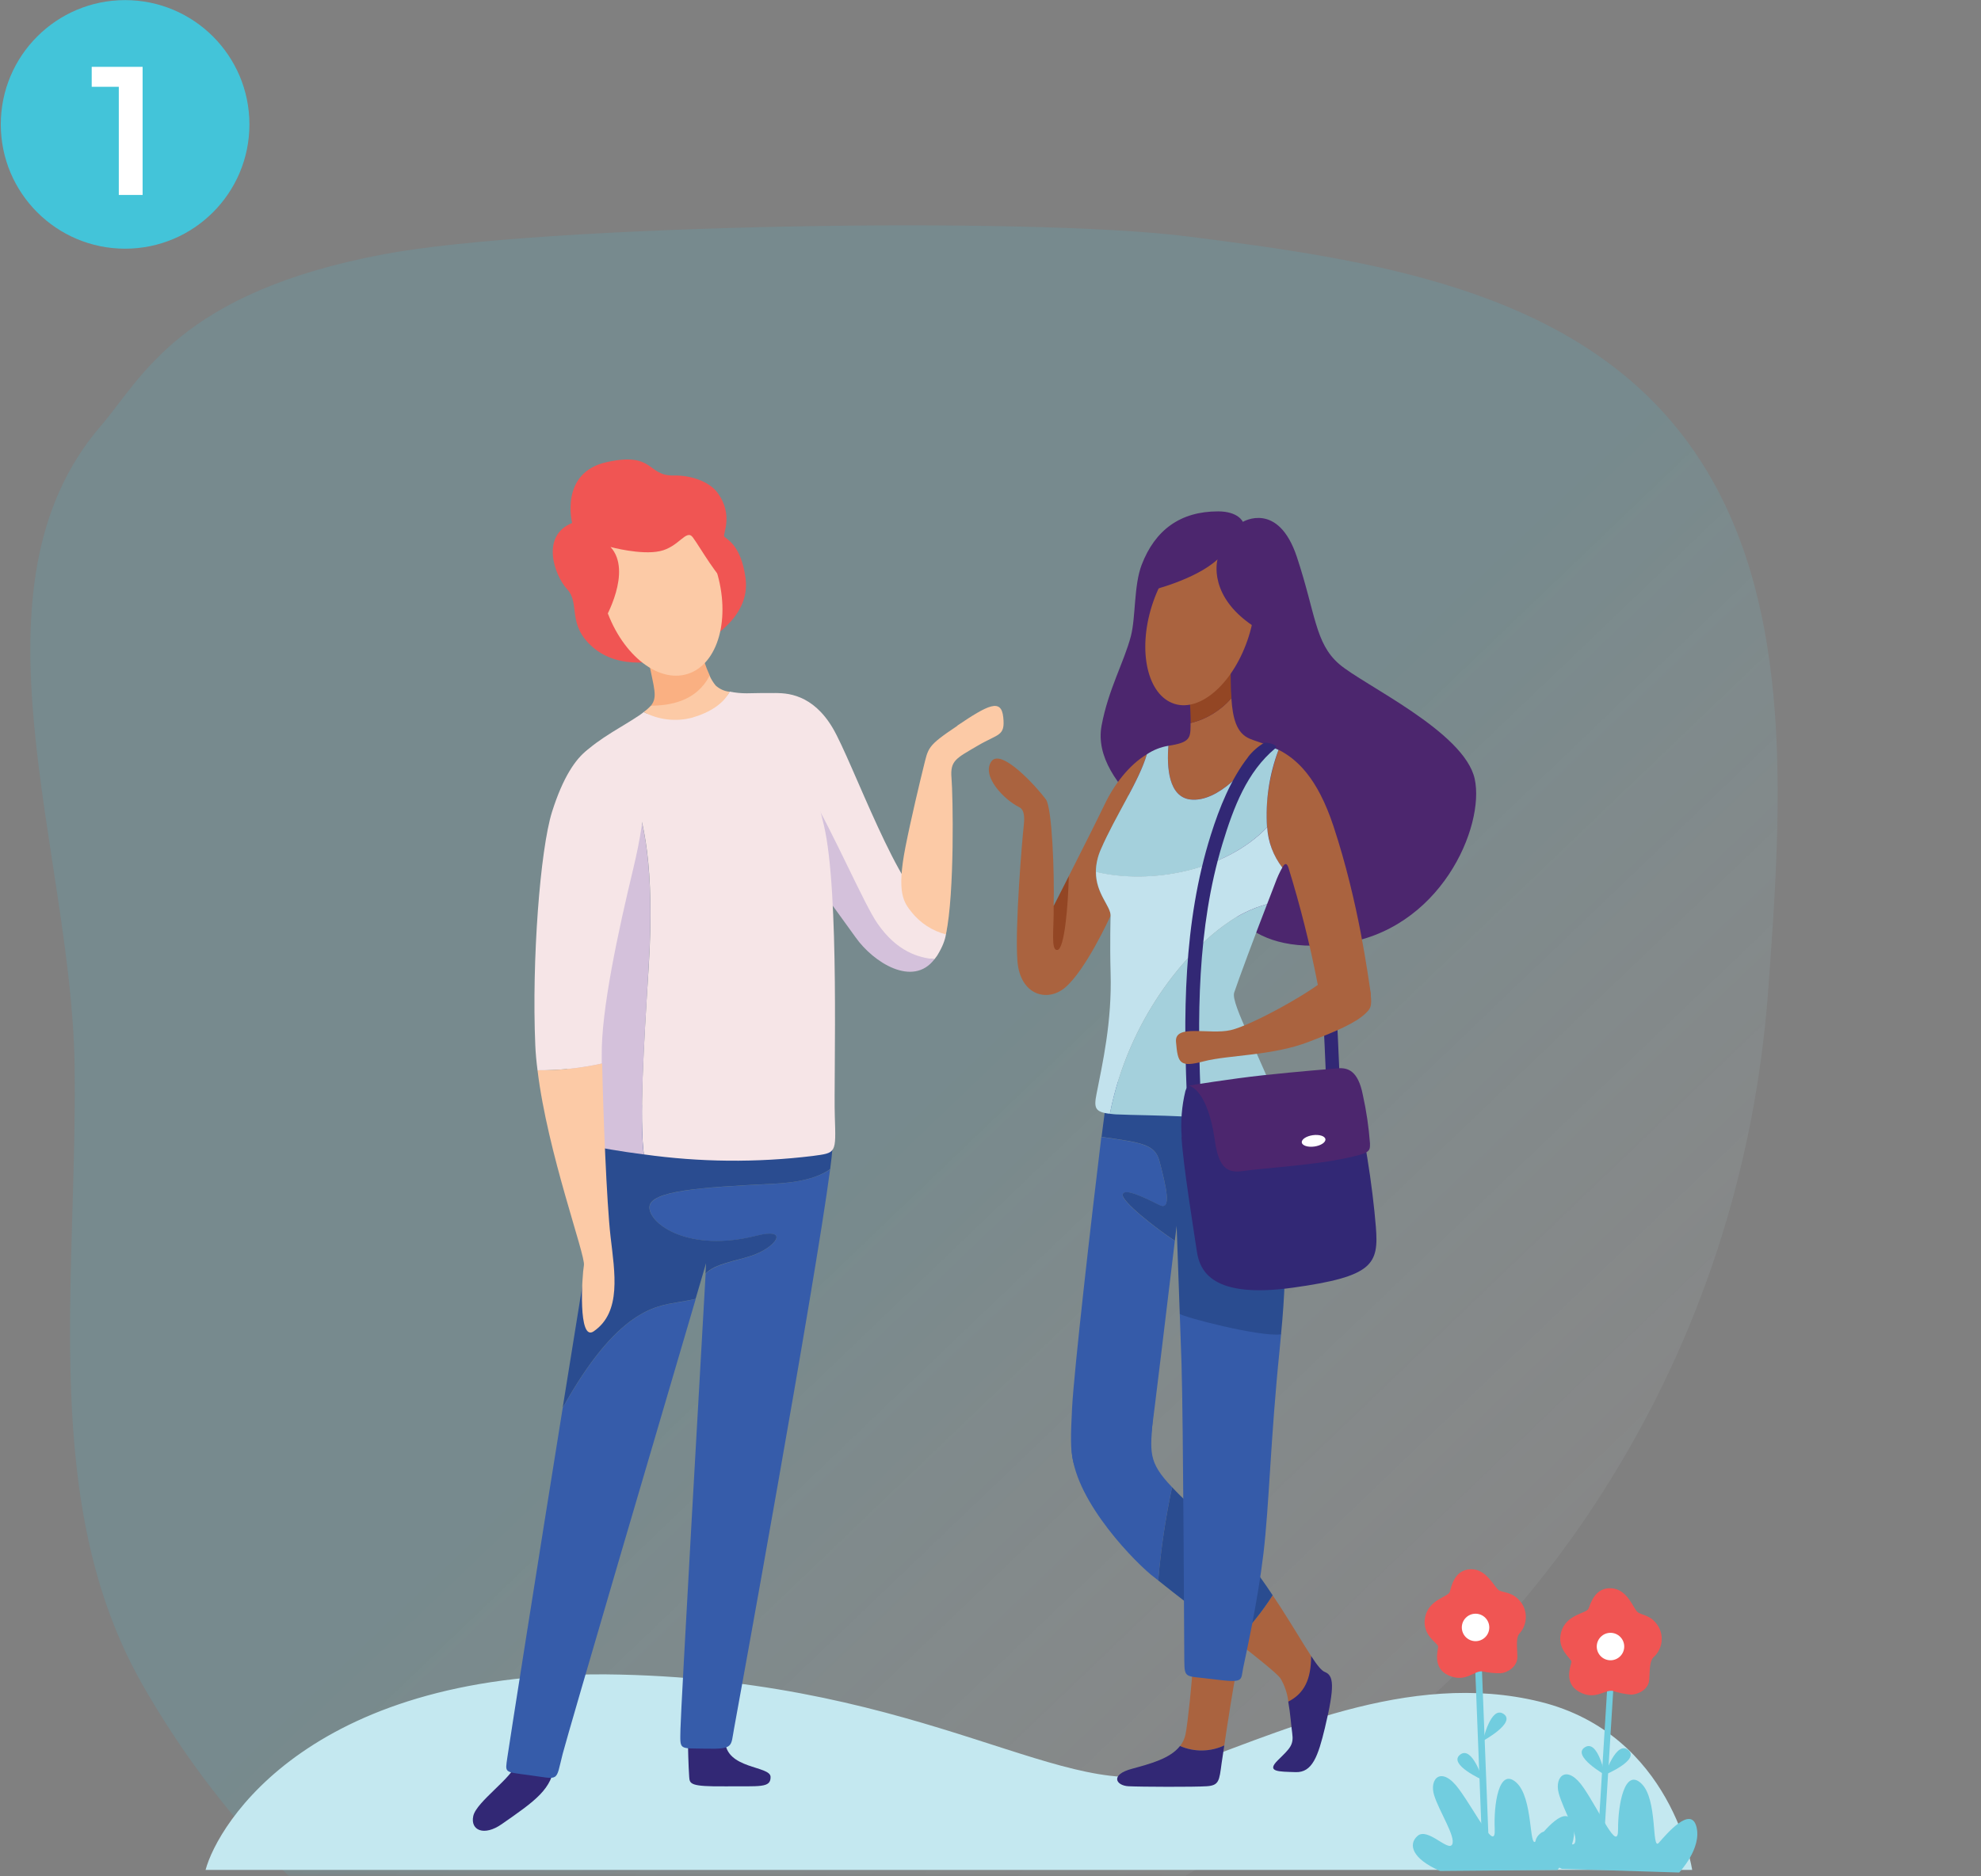 <svg width="303" height="287" viewBox="0 0 303 287" fill="none" xmlns="http://www.w3.org/2000/svg">
<rect x="0" y="0" width="303" height="287" fill="#808080" stroke="none"/>
<mask id="mask0" mask-type="alpha" maskUnits="userSpaceOnUse" x="3" y="10" width="300" height="277">
<rect x="3.736" y="10.682" width="298.625" height="276.253" fill="#C4C4C4"/>
</mask>
<g mask="url(#mask0)">
<path opacity="0.3" fill-rule="evenodd" clip-rule="evenodd" d="M181.627 36.168C157.377 33.093 82.94 34.328 58.682 38.898C27.377 44.794 21.74 57.819 15.421 65.156C-5.928 89.937 10.932 130.065 11.406 162.925C11.878 195.632 5.986 230.03 21.8 257.747C38.51 287.033 66.403 311.201 98.892 316.257C130.076 321.109 159.271 300.25 187.081 283.466C210.398 269.394 230.57 251.341 245.443 227.811C260.027 204.739 268.43 178.845 270.447 151.576C272.631 122.046 274.807 89.273 257.364 66.609C240.042 44.101 209.321 39.679 181.627 36.168Z" fill="url(#paint0_linear)" fill-opacity="0.5"/>
</g>
<circle cx="19.135" cy="19.031" r="19.014" fill="#43C4D9"/>
<path d="M21.811 10.226V29.826H18.171V13.278H14.027V10.226H21.811Z" fill="white"/>
<path d="M31.444 286.07H258.822C258.822 286.07 255.772 265.325 235.565 260.346C215.359 255.367 195.16 265.325 179.364 270.864C163.568 276.404 142.27 257.304 94.934 256.19C47.598 255.076 33.29 279.125 31.444 286.07Z" fill="#C4E8F0"/>
<path fill-rule="evenodd" clip-rule="evenodd" d="M197.051 260.324C196.905 259.054 196.49 257.831 195.832 256.735C195.272 255.988 192.439 253.7 189.03 251.054C191.148 248.927 193.035 246.581 194.659 244.057L195.832 245.828C197.926 249.088 199.421 251.644 200.542 253.349C200.542 259.755 198.875 260.765 197.051 260.324Z" fill="#AA633F"/>
<path fill-rule="evenodd" clip-rule="evenodd" d="M180.492 267.111C180.902 266.602 181.187 266.002 181.322 265.362C181.659 263.785 182.391 256.758 182.436 254.672C182.481 252.586 189.665 252.646 189.03 256.048C188.544 258.619 187.759 263.59 187.258 267.029C186.201 267.522 185.05 267.784 183.884 267.798C182.718 267.813 181.561 267.578 180.492 267.111Z" fill="#AA633F"/>
<path fill-rule="evenodd" clip-rule="evenodd" d="M187.258 267.029L186.854 269.721C186.488 272.427 186.48 273.144 184.567 273.271C182.653 273.399 174.519 273.369 172.606 273.271C170.692 273.174 169.712 271.5 173.174 270.588C175.91 269.84 178.99 269.04 180.485 267.112C181.554 267.578 182.71 267.813 183.876 267.798C185.043 267.784 186.193 267.522 187.25 267.029H187.258Z" fill="#322875"/>
<path fill-rule="evenodd" clip-rule="evenodd" d="M177.151 241.784L176.015 240.887C172.546 237.964 163.441 228.276 163.927 220.778C164.338 214.588 176.785 211.209 176.373 216.524C175.932 222.183 175.506 223.574 179.274 227.521C178.273 232.227 177.563 236.99 177.151 241.784Z" fill="#355BA9"/>
<path fill-rule="evenodd" clip-rule="evenodd" d="M200.542 253.349C201.447 254.739 202.112 255.592 202.65 255.793C203.966 256.332 204.213 257.819 202.65 264.338C201.604 268.689 200.721 271.201 198.165 271.111C195.608 271.021 193.597 271.111 195.466 269.279C197.335 267.448 197.903 266.947 197.649 265.153C197.499 264.144 197.372 262.163 197.043 260.324C199.495 259.075 200.542 256.915 200.535 253.349H200.542Z" fill="#322875"/>
<path fill-rule="evenodd" clip-rule="evenodd" d="M179.274 227.521C180.059 228.365 181.023 229.315 182.219 230.429C188.08 235.931 190.001 237.015 194.659 244.057C193.041 246.586 191.154 248.932 189.03 251.054C184.843 247.757 179.797 243.929 177.151 241.784C177.563 236.99 178.272 232.227 179.274 227.521Z" fill="#2A4C90"/>
<path fill-rule="evenodd" clip-rule="evenodd" d="M180.448 201.02C181.554 196.624 184.933 193.185 186.316 193.544C190.801 194.635 193.904 196.534 195.937 204.174L195.735 206.357C194.315 220.21 194.135 230.279 193.238 237.755C192.341 245.23 190.547 253.192 190.143 255.188C189.74 257.184 190.398 257.513 185.202 256.855C181.285 256.354 181.173 256.855 181.143 253.984C181.113 251.114 180.993 217.533 180.717 208.6L180.448 200.997V201.02Z" fill="#355BA9"/>
<path fill-rule="evenodd" clip-rule="evenodd" d="M168.487 173.943C174.654 174.832 176.657 175.064 177.338 177.643C178.384 181.598 179.266 185.336 177.338 184.371C175.409 183.407 172.037 181.665 171.723 182.719C171.409 183.773 176.844 187.952 179.692 189.851C178.893 196.497 176.575 215.829 175.895 220.897C175.663 222.639 172.942 228.971 168.21 227.483C163.478 225.996 163.612 222.908 163.971 215.522C164.263 209.714 166.961 186.143 168.457 173.906L168.487 173.943Z" fill="#355BA9"/>
<path fill-rule="evenodd" clip-rule="evenodd" d="M176.882 164.711C184.26 164.845 194.517 167.492 194.771 169.749C196.698 181.108 197.091 192.674 195.937 204.137C192.633 204.563 180.881 201.461 180.448 200.997L179.969 187.541L179.693 189.829C176.844 187.937 171.41 183.729 171.724 182.697C172.037 181.665 175.416 183.392 177.338 184.349C179.259 185.306 178.384 181.568 177.338 177.621C176.657 175.042 174.654 174.81 168.487 173.921C168.898 170.631 169.234 168.164 169.414 167.065L169.533 166.699L170.767 165.54L176.882 164.688V164.711Z" fill="#2A4C90"/>
<path fill-rule="evenodd" clip-rule="evenodd" d="M190.091 79.84C190.091 79.84 195.504 76.573 198.374 85.245C201.245 93.916 201.133 98.365 204.796 101.564C208.459 104.764 223.986 111.918 225.563 119.169C227.14 126.42 220.33 142.501 204.796 144.422C189.261 146.343 187.235 137.155 184.612 132.932C181.988 128.708 166.7 120.604 168.494 110.991C169.526 105.459 171.94 101.273 172.979 97.296C173.727 94.365 173.413 89.558 174.624 86.403C176.665 81.088 180.53 78.233 186.309 78.233C189.433 78.233 190.099 79.84 190.099 79.84H190.091Z" fill="#4C266E"/>
<path d="M202.381 131.16C202.631 131.177 202.865 131.288 203.036 131.472C203.206 131.655 203.301 131.896 203.301 132.147C203.891 143.854 204.527 155.583 205.012 167.334C205.012 168.217 205.012 168.897 204.444 169.181C204.288 169.26 204.114 169.297 203.939 169.29C203.764 169.283 203.593 169.231 203.444 169.14C203.294 169.049 203.17 168.921 203.084 168.768C202.997 168.616 202.951 168.444 202.949 168.269C202.545 157.205 201.91 146.246 201.364 135.264L201.207 132.274C201.206 132.122 201.236 131.972 201.296 131.833C201.356 131.694 201.444 131.569 201.556 131.466C201.667 131.363 201.799 131.285 201.942 131.236C202.085 131.187 202.238 131.169 202.388 131.182L202.381 131.16Z" fill="#322875"/>
<path fill-rule="evenodd" clip-rule="evenodd" d="M195.578 114.714C198.367 116.134 201.506 118.982 203.958 126.391C207.861 138.195 209.244 149.415 209.647 151.867C210.051 154.319 202.837 157.713 201.506 150.372C200.343 144.414 198.861 138.522 197.066 132.722C196.804 131.975 196.505 132.042 196.131 132.722C192.042 127.751 194.053 118.743 195.578 114.714Z" fill="#AA633F"/>
<path fill-rule="evenodd" clip-rule="evenodd" d="M163.478 134.031C165.339 130.36 167.836 125.404 168.987 123.004C170.393 120.059 172.688 117.024 175.416 115.394C174.228 119.453 170.587 124.866 168.412 129.874C165.952 135.548 169.907 138.202 169.87 140.093C169.727 140.393 166.049 148.459 162.887 151.105C160.151 153.385 156.04 152.219 155.621 147.053C155.202 141.888 156.369 128.147 156.578 126.391C156.675 125.501 156.825 123.954 155.913 123.498C153.543 122.331 150.119 118.743 151.607 116.523C153.094 114.303 158.656 120.492 159.979 122.309C160.914 123.595 161.295 133.448 161.16 138.576C161.818 138.576 162.551 137.2 163.478 134.031Z" fill="#AA633F"/>
<path fill-rule="evenodd" clip-rule="evenodd" d="M163.478 134.031C163.373 138.471 162.828 145.154 161.751 145.326C160.675 145.498 161.22 142.224 161.161 138.598L163.478 134.038V134.031Z" fill="#934624"/>
<path fill-rule="evenodd" clip-rule="evenodd" d="M178.713 114.093C182.01 113.6 182.085 112.897 182.1 110.976V110.617C184.53 110.03 186.713 108.693 188.342 106.797C188.536 109.787 189.089 112.179 191.175 113.024C191.796 113.286 192.506 113.495 193.276 113.772C190.876 117.696 186.256 122.742 182.107 122.309C178.706 121.935 178.459 117.323 178.721 114.086L178.713 114.093Z" fill="#AA633F"/>
<path fill-rule="evenodd" clip-rule="evenodd" d="M193.806 138.322C192.035 142.867 189.321 150.171 188.768 151.868C188.215 153.565 193.007 161.967 195.653 169.51C196.296 171.334 187.886 171.125 181.853 170.841C176.62 170.594 173.241 170.601 171.103 170.497C170.58 170.497 170.139 170.437 169.757 170.392C172.643 155.77 181.517 145.566 187.497 141.379C189.393 139.978 191.532 138.941 193.806 138.322Z" fill="#A4D0DC"/>
<path fill-rule="evenodd" clip-rule="evenodd" d="M167.619 133.388C167.635 132.174 167.905 130.977 168.412 129.874C170.587 124.858 174.25 119.453 175.416 115.394C176.41 114.731 177.534 114.288 178.713 114.093C178.452 117.323 178.713 121.935 182.1 122.316C186.249 122.765 190.869 117.704 193.268 113.779L193.971 114.026L195.556 114.721C194.13 118.5 193.531 122.54 193.799 126.57C187.475 133.193 176.037 135.414 167.597 133.395L167.619 133.388Z" fill="#A4D0DC"/>
<path fill-rule="evenodd" clip-rule="evenodd" d="M193.821 126.563C193.958 128.801 194.763 130.946 196.131 132.722C195.713 133.464 195.358 134.239 195.07 135.04L193.806 138.322C191.532 138.941 189.393 139.978 187.497 141.379C181.516 145.566 172.643 155.77 169.757 170.392C167.462 170.138 167.305 169.473 167.709 167.402C168.614 162.774 170.094 156.368 169.869 148.825C169.742 144.399 169.869 140.101 169.869 140.101C169.922 138.651 167.627 136.759 167.627 133.373C176.052 135.391 187.497 133.178 193.829 126.548L193.821 126.563Z" fill="#C2E2ED"/>
<path d="M190.913 115.783C191.585 114.932 192.406 114.21 193.335 113.652C193.687 113.465 195.683 113.974 195.07 114.474C190.741 118.078 188.693 123.445 186.974 129.104C183.079 142.007 183.094 155.807 183.722 169.405C183.717 169.611 183.662 169.813 183.564 169.994C183.465 170.174 183.324 170.329 183.154 170.444C182.996 170.513 182.824 170.544 182.653 170.535C182.481 170.526 182.314 170.476 182.165 170.39C182.016 170.304 181.889 170.185 181.794 170.041C181.7 169.897 181.641 169.733 181.621 169.562C180.948 155.493 180.971 141.155 185.187 127.766C186.525 123.512 188.259 119.214 190.913 115.805V115.783Z" fill="#322875"/>
<path fill-rule="evenodd" clip-rule="evenodd" d="M182.115 110.617C182.115 108.374 181.853 105.22 181.853 105.22C181.853 105.22 188.065 95.696 188.207 101.168C188.26 103.156 188.207 105.085 188.357 106.797C186.726 108.691 184.543 110.027 182.115 110.617Z" fill="#934624"/>
<path fill-rule="evenodd" clip-rule="evenodd" d="M202.904 149.632C200.594 151.755 191.519 156.839 188.245 157.594C184.97 158.349 179.64 156.6 179.872 159.373C180.149 162.677 180.418 163.343 184.148 162.363C187.878 161.384 194.659 161.534 200.213 159.373C204.108 157.878 207.36 156.525 208.892 155.007C209.55 154.364 209.894 154.05 209.64 152.077C209.363 149.573 205.155 147.502 202.867 149.632H202.904Z" fill="#AA633F"/>
<path fill-rule="evenodd" clip-rule="evenodd" d="M187.557 82.419C191.646 83.697 193.193 90.41 190.996 97.37C188.798 104.33 183.707 108.987 179.618 107.672C175.529 106.356 173.981 99.68 176.171 92.72C178.362 85.761 183.468 81.126 187.557 82.412V82.419Z" fill="#AA633F"/>
<path fill-rule="evenodd" clip-rule="evenodd" d="M180.717 173.943C180.926 177.98 182.601 188.326 183.057 191.406C183.513 194.486 185.434 198.702 197.731 196.998C210.029 195.293 210.903 193.432 210.44 187.668C209.976 181.905 208.526 171.543 207.098 168.852C205.67 166.161 189.209 165.271 185.561 165.787C184.347 166.002 183.115 166.095 181.883 166.064C181.6 166.278 181.398 166.58 181.307 166.923C180.751 169.219 180.562 171.588 180.747 173.943H180.717Z" fill="#322875"/>
<path fill-rule="evenodd" clip-rule="evenodd" d="M193.343 164.486C198.509 163.926 203.256 163.559 204.594 163.44C206.089 163.305 207.719 163.724 208.451 167.514C208.993 169.954 209.358 172.43 209.543 174.922C209.543 176.193 209.655 176.417 205.057 177.344C200.46 178.271 192.581 178.78 190.151 179.146C187.721 179.512 186.413 178.72 185.808 174.429C185.202 170.138 183.804 166.684 181.831 166.086C181.831 166.086 188.035 165.054 193.321 164.486H193.343Z" fill="#4C266E"/>
<path fill-rule="evenodd" clip-rule="evenodd" d="M200.804 173.666C201.798 173.532 202.658 173.801 202.725 174.279C202.792 174.758 202.037 175.259 201.043 175.401C200.049 175.543 199.182 175.266 199.114 174.788C199.047 174.309 199.802 173.808 200.804 173.666Z" fill="white"/>
<path fill-rule="evenodd" clip-rule="evenodd" d="M175.813 90.395C175.813 90.395 182.795 88.743 186.226 85.581C186.226 85.581 184.514 91.45 192.446 96.256C201.536 101.751 197.103 88.033 197.103 88.033L195.249 85.245L192.446 81.088H183.057C181.285 82.072 179.73 83.403 178.485 85.003C177.24 86.602 176.331 88.436 175.813 90.395Z" fill="#4C266E"/>
<path fill-rule="evenodd" clip-rule="evenodd" d="M105.22 265.751C105.22 267.351 105.303 270.236 105.415 271.836C105.49 272.935 105.587 273.331 110.909 273.286C116.232 273.241 117.899 273.57 117.862 271.836C117.824 270.102 111.014 270.692 110.909 266.282C110.805 261.871 105.183 263.867 105.22 265.751Z" fill="#322875"/>
<path fill-rule="evenodd" clip-rule="evenodd" d="M84.797 269.75C84.565 273.668 81.807 275.544 76.723 279.08C74.055 280.941 71.916 280.037 72.387 277.831C72.858 275.626 78.45 271.926 78.951 269.75C79.452 267.575 84.887 268.158 84.797 269.75Z" fill="#322875"/>
<path fill-rule="evenodd" clip-rule="evenodd" d="M106.416 198.71C101.52 215.321 87.017 264.66 86.068 268.3C84.932 272.718 85.724 272.21 80.835 271.56C77.06 271.051 77.269 271.261 77.598 268.876C77.807 267.343 82.435 237.957 86.068 215.388C94.388 200.437 100.272 199.831 103.591 199.255C105.026 199.009 105.886 198.867 106.402 198.71H106.416Z" fill="#365CAA"/>
<path fill-rule="evenodd" clip-rule="evenodd" d="M126.975 178.862C124.694 196.265 112.711 262.103 112.263 264.532C111.769 267.149 112.263 267.612 108.016 267.523C103.77 267.433 104.024 267.844 104.077 264.532C104.122 261.542 107.336 205.154 107.927 194.867C109.355 193.372 112.412 192.968 114.961 192.124C118.639 190.883 120.942 187.728 115.709 189.059C105.318 191.682 99.322 187.257 99.352 184.708C99.382 182.159 107.321 181.643 118.168 181.119C122.467 180.918 125.195 180.125 126.997 178.877L126.975 178.862Z" fill="#365CAA"/>
<path fill-rule="evenodd" clip-rule="evenodd" d="M111.179 166.893C119.761 168.067 127.625 171.117 127.318 175.759C127.266 176.507 127.147 177.531 126.975 178.862C125.173 180.125 122.444 180.918 118.146 181.105C107.299 181.628 99.36 182.144 99.33 184.693C99.3 187.242 105.31 191.668 115.686 189.044C120.919 187.713 118.677 190.868 114.939 192.109C112.42 192.953 109.332 193.32 107.904 194.852L107.994 193.252L106.394 198.695C105.878 198.852 105.019 198.994 103.583 199.24C100.294 199.816 94.381 200.399 86.061 215.373C88.049 202.903 89.739 192.52 90.217 190.053C91.48 183.452 89.843 178.368 90.172 171.536L103.583 167.372C103.583 167.372 106.865 167.05 111.156 166.878L111.179 166.893Z" fill="#2A4C90"/>
<path fill-rule="evenodd" clip-rule="evenodd" d="M117.742 125.493L117.219 124.746C117.219 124.746 115.873 106.191 118.146 106.057C120.418 105.922 124.321 106.244 127.356 111.357C130.391 116.47 137.687 137.312 142.509 139.151C143.152 139.391 146.65 140.878 143.324 146.223L142.928 146.754C140.453 146.485 136.267 148.249 134.704 146.223C132.462 143.308 127.976 128.424 123.319 120.268C120.329 115.035 118.579 120.754 117.735 125.501L117.742 125.493Z" fill="#F6E5E7"/>
<path fill-rule="evenodd" clip-rule="evenodd" d="M117.742 125.494C118.587 120.769 120.321 115.028 123.326 120.261C127.976 128.417 132.125 138.247 134.203 141.267C137.194 145.588 140.453 146.5 142.927 146.747C139.623 151.09 133.575 147.233 130.877 143.413C128.447 139.974 119.94 128.461 117.742 125.471V125.494Z" fill="#D4C1DB"/>
<path fill-rule="evenodd" clip-rule="evenodd" d="M87.01 129.912L87.212 124.073C87.294 119.947 86.845 118.324 88.236 116.441C90.179 113.802 94.388 111.626 96.863 110.034C97.513 109.615 98.044 109.286 98.455 108.935C100.286 109.974 102.851 108.494 105.512 108.045C108.173 107.597 110.663 107.642 111.605 105.803C112.465 105.981 113.342 106.069 114.221 106.064C118.056 105.967 119.379 106.064 119.379 106.064C121.263 108.389 123.558 115.91 126.003 126.189C128.447 136.468 127.498 164.875 127.685 170.706C127.871 176.537 127.939 176.35 124.268 176.851C115.697 177.891 107.027 177.808 98.477 176.604C97.79 170.983 98.433 160.337 99.225 147.861C100.189 132.438 98.38 125.247 96.878 121.472C95.943 119.132 90.785 125.075 87.025 129.904L87.01 129.912Z" fill="#F6E5E7"/>
<path fill-rule="evenodd" clip-rule="evenodd" d="M87.511 80.012C87.511 80.012 85.53 72.282 92.833 70.69C100.137 69.097 98.919 72.835 103.06 72.746C105.624 72.693 108.487 73.628 109.788 75.437C112.165 78.726 110.596 81.612 110.76 82.038C110.924 82.464 113.317 83.092 114.034 88.452C114.887 94.829 107.687 98.626 104.256 100.039C100.825 101.452 94.702 102.506 90.68 99.022C86.659 95.539 88.774 92.347 86.763 90.164C84.752 87.981 82.674 81.941 87.511 80.012Z" fill="#F05553"/>
<path fill-rule="evenodd" clip-rule="evenodd" d="M99.554 107.963C100.623 106.662 100.04 105.309 99.21 101.168C97.999 95.105 107.074 98.776 107.074 98.776C107.39 100.364 107.892 101.91 108.57 103.381C108.278 108.957 102.776 108.389 99.599 107.963H99.554Z" fill="#FAB082"/>
<path fill-rule="evenodd" clip-rule="evenodd" d="M108.54 103.381C108.78 103.918 109.092 104.421 109.467 104.876C110.058 105.415 110.808 105.751 111.605 105.833C110.663 107.634 108.614 109.002 105.834 109.802C103.351 110.445 100.718 110.133 98.455 108.927C98.856 108.645 99.224 108.319 99.554 107.956C102.41 107.956 106.529 107.313 108.525 103.373L108.54 103.381Z" fill="#FCCAA6"/>
<path fill-rule="evenodd" clip-rule="evenodd" d="M96.915 76.708C101.617 75.213 107.276 79.96 109.556 87.241C111.836 94.522 109.863 101.631 105.168 103.104C100.473 104.577 94.799 99.852 92.527 92.564C90.254 85.275 92.213 78.173 96.915 76.708Z" fill="#FCCAA6"/>
<path fill-rule="evenodd" clip-rule="evenodd" d="M87.01 129.912C90.748 125.082 95.928 119.139 96.863 121.479C98.358 125.217 100.174 132.446 99.21 147.868C98.463 160.345 97.79 170.99 98.463 176.612C94.792 176.141 91.824 175.588 89.925 175.221C85.253 174.317 86.449 144.571 86.995 129.912H87.01Z" fill="#D4C1DB"/>
<path fill-rule="evenodd" clip-rule="evenodd" d="M82.218 163.739C82.046 162.423 81.926 161.13 81.874 159.896C81.321 146.934 82.622 129.994 84.431 124.215C87.78 113.607 92.153 112.949 94.59 113.989C99.666 116.142 99.075 123.655 96.833 132.999C94.59 142.344 91.921 154.574 92.041 161.571V162.7C88.816 163.415 85.521 163.763 82.218 163.739Z" fill="#F6E5E7"/>
<path fill-rule="evenodd" clip-rule="evenodd" d="M92.101 162.7C92.25 170.086 92.788 183.99 93.387 189.186C94.022 194.665 95.106 200.728 90.808 203.674C88.378 205.348 89.021 195.226 89.312 193.559C89.582 192.064 83.736 176.365 82.218 163.739C85.541 163.771 88.857 163.422 92.101 162.7Z" fill="#FCCAA6"/>
<path fill-rule="evenodd" clip-rule="evenodd" d="M146.426 111.006C151.121 107.844 153.154 106.789 153.453 109.735C153.752 112.68 152.75 112.187 149.491 114.108C146.232 116.029 145.312 116.351 145.536 119.027C145.761 121.703 146.03 136.557 144.684 142.949C142.621 142.418 140.785 141.232 139.451 139.57C138.27 138.075 137.089 136.699 138.494 129.56C139.339 125.269 140.782 119.266 141.223 117.495C142.015 114.332 141.739 114.183 146.456 111.021L146.426 111.006Z" fill="#FCCAA6"/>
<path fill-rule="evenodd" clip-rule="evenodd" d="M92.46 94.821C92.46 94.821 96.788 87.42 93.386 83.683C93.386 83.683 98.029 84.946 100.937 84.318C103.845 83.69 104.959 80.887 105.953 82.187C106.947 83.488 110.132 89.11 111.291 89.117C112.449 89.125 106.401 76.409 106.401 76.409L92.46 73.142L87.421 82.606L92.46 94.821Z" fill="#F05553"/>
<path d="M220.27 286.227L238.212 286.077C238.212 286.077 241.561 282.272 240.589 278.998C239.617 275.723 236.051 280.269 234.938 281.644C233.824 283.02 234.571 275.021 231.895 272.673C229.219 270.326 228.456 276.172 228.621 279.82C228.785 283.468 225.855 277.428 223.171 273.735C220.487 270.042 218.566 272.105 219.351 274.632C220.136 277.159 222.692 280.986 222.117 282.167C221.541 283.349 218.379 279.536 216.839 280.852C215.299 282.167 216.024 284.403 220.27 286.227Z" fill="#71CDDF"/>
<path d="M226.363 254.096L225.84 254.117L227.055 285.169L227.578 285.149L226.363 254.096Z" fill="#71CDDF" stroke="#71CDDF" stroke-width="0.5" stroke-miterlimit="10"/>
<path d="M226.804 272.322C226.804 272.322 225.167 266.954 223.313 268.45C221.459 269.945 226.804 272.322 226.804 272.322Z" fill="#71CDDF"/>
<path d="M226.804 266.342C226.804 266.342 228.015 260.862 229.981 262.208C231.947 263.553 226.804 266.342 226.804 266.342Z" fill="#71CDDF"/>
<path d="M226.699 255.689C227.634 255.899 228.59 255.997 229.548 255.98C230.475 255.921 232.119 255.046 232.089 253.446C232.059 251.846 231.805 250.456 232.508 249.79C233.037 249.153 233.342 248.36 233.377 247.532C233.412 246.704 233.175 245.888 232.702 245.208C231.431 243.489 230.004 243.713 229.286 243.302C228.568 242.891 227.417 239.975 224.92 240.072C222.423 240.169 221.99 242.756 221.75 243.533C221.511 244.311 218.491 244.692 217.968 247.451C217.445 250.209 219.956 251.383 219.971 251.884C219.986 252.385 218.999 255.188 221.586 256.324C224.173 257.46 225.443 255.592 226.699 255.689Z" fill="#F05553"/>
<path d="M225.69 251.076C226.85 251.076 227.791 250.136 227.791 248.976C227.791 247.815 226.85 246.875 225.69 246.875C224.53 246.875 223.589 247.815 223.589 248.976C223.589 250.136 224.53 251.076 225.69 251.076Z" fill="white"/>
<path d="M238.892 285.913L256.833 286.466C256.833 286.466 260.324 282.796 259.48 279.484C258.635 276.172 254.897 280.583 253.731 281.913C252.565 283.244 253.619 275.275 251.04 272.846C248.461 270.416 247.466 276.202 247.489 279.858C247.511 283.513 244.82 277.361 242.256 273.563C239.692 269.766 237.718 271.754 238.406 274.311C239.094 276.867 241.493 280.792 240.873 281.951C240.252 283.11 237.262 279.177 235.64 280.456C234.018 281.734 234.713 283.932 238.892 285.913Z" fill="#71CDDF"/>
<path d="M246.081 258.241L244.471 284.349L244.911 284.376L246.521 258.268L246.081 258.241Z" fill="#71CDDF" stroke="#71CDDF" stroke-width="0.5" stroke-miterlimit="10"/>
<path d="M245.47 271.522C245.47 271.522 244.386 266.02 242.39 267.321C240.394 268.622 245.47 271.522 245.47 271.522Z" fill="#71CDDF"/>
<path d="M245.47 271.522C245.47 271.522 247.227 266.192 249.051 267.732C250.875 269.272 245.47 271.522 245.47 271.522Z" fill="#71CDDF"/>
<path d="M246.667 258.679C247.575 258.98 248.516 259.173 249.47 259.255C250.404 259.255 252.124 258.582 252.251 257.012C252.378 255.442 252.251 254.022 253.043 253.416C253.631 252.834 254.012 252.075 254.128 251.256C254.244 250.436 254.089 249.601 253.686 248.879C252.602 247.04 251.159 247.152 250.487 246.636C249.814 246.12 248.991 243.137 246.465 242.98C243.938 242.823 243.28 245.358 242.966 246.105C242.652 246.853 239.602 246.935 238.802 249.626C238.002 252.317 240.387 253.738 240.357 254.231C240.327 254.725 239.056 257.431 241.516 258.814C243.975 260.197 245.426 258.462 246.667 258.679Z" fill="#F05553"/>
<path d="M246.33 253.999C247.49 253.999 248.431 253.059 248.431 251.899C248.431 250.739 247.49 249.798 246.33 249.798C245.17 249.798 244.229 250.739 244.229 251.899C244.229 253.059 245.17 253.999 246.33 253.999Z" fill="white"/>
<defs>
<linearGradient id="paint0_linear" x1="166.92" y1="27.534" x2="316.57" y2="183.803" gradientUnits="userSpaceOnUse">
<stop offset="0.391" stop-color="#43C4D9"/>
<stop offset="1" stop-color="white" stop-opacity="0.32"/>
</linearGradient>
</defs>
</svg>
